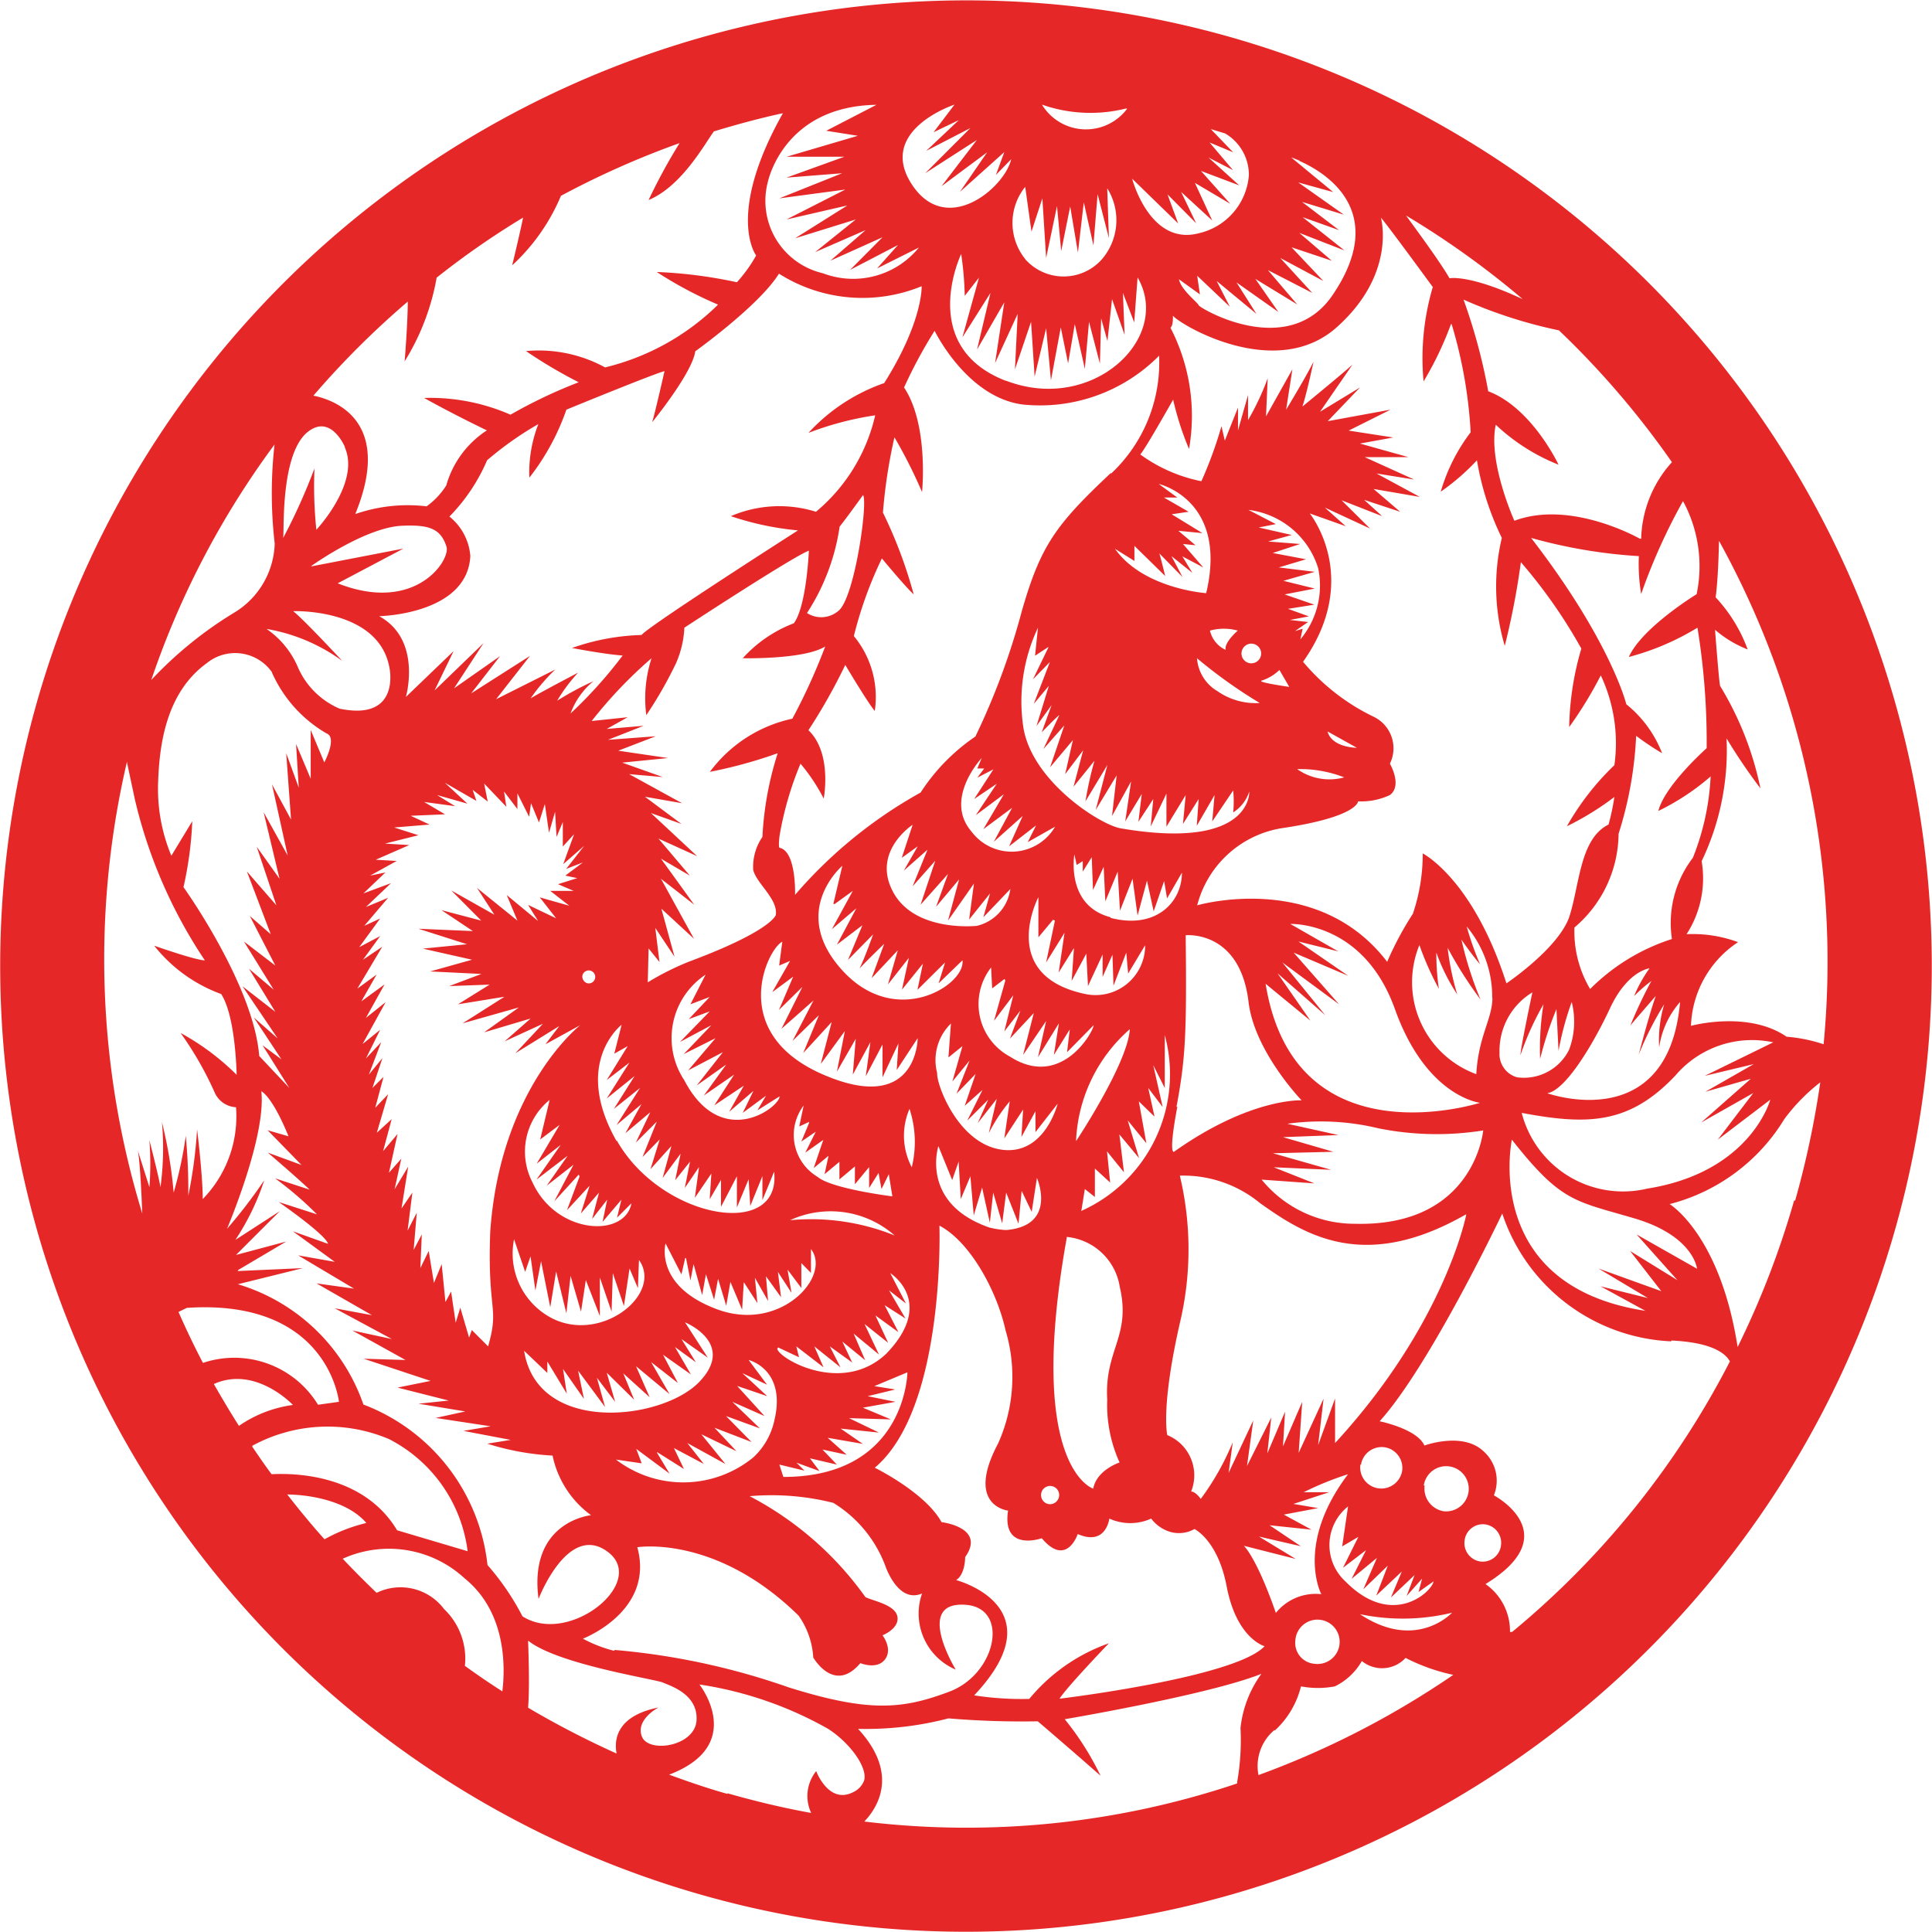 <svg xmlns="http://www.w3.org/2000/svg" viewBox="0 0 92.34 92.34"><defs><style>.cls-1{fill:#e52827;}</style></defs><g id="Layer_2" data-name="Layer 2"><g id="Vector_Graphics" data-name="Vector Graphics"><path class="cls-1" d="M1.81,33.4A46.16,46.16,0,1,0,58.94,1.81,46.2,46.2,0,0,0,1.81,33.4ZM81.13,30a33.92,33.92,0,0,1,.44,5.76s-2,1.77-2.31,3a11.41,11.41,0,0,0,2.5-1.65A12,12,0,0,1,80.91,41a5.12,5.12,0,0,0-1,3.88A9.7,9.7,0,0,0,76,47.27a5.39,5.39,0,0,1-.75-2.94,5.93,5.93,0,0,0,2.11-4.48,18.1,18.1,0,0,0,.84-4.68,13.84,13.84,0,0,0,1.24.83,5.59,5.59,0,0,0-1.71-2.34s-.73-3-4.55-7.95a24.48,24.48,0,0,0,5.15.87,8.54,8.54,0,0,0,.11,1.81,28,28,0,0,1,2-4.44,6.53,6.53,0,0,1,.65,4.45s-2.61,1.59-3.24,3A12.22,12.22,0,0,0,81.13,30Zm-2.21,16.9a21.46,21.46,0,0,0-1,2.12c.18-.23,1.22-1.42,1.22-1.42-.27.72-.82,2.81-.82,2.81A15.65,15.65,0,0,1,79.54,48a6,6,0,0,0-.24,2.06,4.17,4.17,0,0,1,1-2.17c-.57,6.44-6.35,4.36-6.35,4.36.85-.12,2.16-2.26,3-4.06s1.89-1.91,1.89-1.91a6.63,6.63,0,0,0-.74,1.33,6.88,6.88,0,0,1,.85-.74ZM62.08,7.68c1.17.51,4.37,2.35,1.62,6.41-2.13,3.15-6.37.63-6.41.5s-.85-.74-.94-1.24l1,.72-.13-.89,1.56,1.48-.63-1.23L60.05,15,59.1,13.5l2,1.41L60,13.33l2,1.22L60.6,12.91,62.72,14l-1.53-1.67,2.06,1.1-1.52-1.61,1.92.64L62.1,11.13l2.16.84-2-1.59L64,11,62.23,9.65l2,.61L62.05,8.72l1.67.46-2-1.65a1.21,1.21,0,0,1,.22.08l.18.07Zm7.3,7.81a22,22,0,0,1,.91,5.17,8.68,8.68,0,0,0-1.43,2.84A10.74,10.74,0,0,0,70.59,22a13.52,13.52,0,0,0,1.19,3.71,10,10,0,0,0,.14,5.16,36.31,36.31,0,0,0,.77-4A24.57,24.57,0,0,1,75.58,31,14,14,0,0,0,75,34.75a19.42,19.42,0,0,0,1.51-2.47,7.61,7.61,0,0,1,.65,4.29,12.67,12.67,0,0,0-2.27,2.92,13.43,13.43,0,0,0,2.27-1.4,11,11,0,0,1-.28,1.32c-1.36.67-1.38,2.84-1.86,4.36S72,47,72,47c-1.6-5-4-6.21-4-6.21a8.92,8.92,0,0,1-.47,2.88,15.5,15.5,0,0,0-1.23,2.3c-3.34-4.38-9.08-2.7-9.08-2.7a5,5,0,0,1,4-3.68c3.69-.54,3.69-1.29,3.69-1.29A3.24,3.24,0,0,0,66.43,38c.61-.46,0-1.5,0-1.5a1.67,1.67,0,0,0-.75-2.23,10.13,10.13,0,0,1-3.4-2.64c2.83-4,.32-7.09.32-7.09l1.72.61-1-.89,2.16,1-1.36-1.35,1.94.76-.86-.78,1.72.57-1.27-1.09,2.21.38-2.07-1.12,1.8.29-2.36-1.07h2.09L65,21.2l1.59-.29-2.13-.33,2-1-3,.55L65,18.52l-1.91,1.16,1.55-2.25c-.57.51-2.39,2-2.39,2,.21-.64.53-2.14.53-2.14-.39.78-1.31,2.29-1.31,2.29l.3-1.93-1.26,2.25.08-1.82a12.59,12.59,0,0,1-.94,2V18.88l-.48,1.69,0-1.09-.63,1.58-.16-.69A19.49,19.49,0,0,1,57.42,23a7.4,7.4,0,0,1-2.92-1.28c.24-.26,1.57-2.62,1.57-2.62a14,14,0,0,0,.76,2.36,9.17,9.17,0,0,0-.89-5.8c.14-.07.12-.57.12-.57.4.47,4.93,3.13,7.82.56S66,10.4,66,10.4c.43.51,2.48,3.32,2.48,3.32a12,12,0,0,0-.44,4.51,16,16,0,0,0,1.31-2.74ZM73.77,48a13.44,13.44,0,0,0-.16,2.61,16.81,16.81,0,0,1,.78-2.38l.1,2a14.32,14.32,0,0,1,.63-2.34A3.84,3.84,0,0,1,75,50.16a2.41,2.41,0,0,1-2.49,1.33,1.15,1.15,0,0,1-.84-1.18,3.26,3.26,0,0,1,1.57-2.88s-.57,2.68-.57,3A13.87,13.87,0,0,1,73.77,48Zm-2.44-.31c0,1-.67,1.83-.77,3.65a4.68,4.68,0,0,1-2.72-6.17,14.68,14.68,0,0,0,.93,2.09,11.76,11.76,0,0,1-.12-1.73,9.24,9.24,0,0,0,1,2,12.62,12.62,0,0,1-.46-2.23,19,19,0,0,0,1.57,2.47,17.09,17.09,0,0,1-.91-2.86s.47.69.89,1.18a14.31,14.31,0,0,1-.64-1.81,5.24,5.24,0,0,1,1.22,3.42Zm-.53,5s-8.92,2.92-10.31-5.67l2.14,1.76-1.57-2.26,2.28,2L61.29,46,64,48l-2.17-2.47,2.61,1.11L62.06,45l1.9.47-2.29-1.31s3.49-.15,5,4.07,4.08,4.48,4.08,4.48Zm9.46,8.55-2.35-1.45,1.49,1.92-3-1.08,2.36,1.41-2.26-.56,2.14,1.17c-7.86-1.2-6.38-8.18-6.38-8.18,2.36,3,3,2.92,5.85,3.76s3,2.41,3,2.41L78.22,59l2,2.24Zm-.38,2.83c1.94.09,2.59.61,2.8,1A41.14,41.14,0,0,1,72.27,78h-.1A2.74,2.74,0,0,0,71,75.71c3.91-2.39.4-4.24.4-4.24a1.88,1.88,0,0,0-.51-2.12c-1-.93-2.81-.26-2.81-.26-.35-.8-2.14-1.16-2.14-1.16C68.36,65.25,71.8,58,71.8,58a8.93,8.93,0,0,0,8.08,6.11ZM21.22,76.9A2.6,2.6,0,0,0,18,76.13c-.55-.53-1.09-1.07-1.62-1.63a5.34,5.34,0,0,1,5.83.94c2,1.62,1.94,4.25,1.8,5.4-.61-.39-1.21-.8-1.79-1.22a3.28,3.28,0,0,0-1-2.72Zm-7.48-5.47c.71,0,2.75.18,3.77,1.36a7.88,7.88,0,0,0-2,.78c-.62-.69-1.21-1.41-1.78-2.14ZM12.06,69.1a7.52,7.52,0,0,1,6.53-.32,7,7,0,0,1,3.76,5.36l-3.37-1c-1.6-2.67-4.88-2.74-6-2.68-.32-.43-.62-.87-.92-1.31ZM8.54,62.7l.39-.19C15.7,62.06,16.2,67,16.2,67l-1,.14a4.69,4.69,0,0,0-5.5-2c-.42-.8-.81-1.62-1.17-2.44ZM6.07,36.44l.37,1.74A23.43,23.43,0,0,0,9.79,45.9c-.43,0-2.42-.7-2.42-.7a7.25,7.25,0,0,0,3.2,2.31c.7,1.07.74,3.86.74,3.86a11.86,11.86,0,0,0-2.68-2,16.22,16.22,0,0,1,1.65,2.89,1.18,1.18,0,0,0,1,.66,5.66,5.66,0,0,1-1.59,4.39c0-1.14-.27-3.33-.27-3.33A22.6,22.6,0,0,1,9,57.15a28.06,28.06,0,0,0-.12-2.86A19.34,19.34,0,0,1,8.3,57a21.78,21.78,0,0,0-.56-3.37,13.92,13.92,0,0,1-.07,3.11c-.11-.63-.53-2.24-.53-2.24a14.37,14.37,0,0,1,0,2.24L6.59,55c.1.52.17,2,.21,3a41.5,41.5,0,0,1-.73-21.6ZM14,29.21s4.13-.16,4.62,2.74c0,0,.53,2.53-2.39,1.92a3.8,3.8,0,0,1-2-2,4.23,4.23,0,0,0-1.49-1.81,8.56,8.56,0,0,1,3.62,1.53s-1.94-2.09-2.4-2.42Zm.88-2.16s2.54-1.82,4.3-1.92c1.29-.06,1.88.11,2.16,1,.2.63-1.47,3.22-5.2,1.75l3.14-1.66-4.4.85Zm4.61-12.69c0,1.1-.15,2.91-.15,2.91a11.27,11.27,0,0,0,1.53-4A39.45,39.45,0,0,1,25,10.4c-.13.67-.52,2.28-.52,2.28a9.49,9.49,0,0,0,2.33-3.32,41.63,41.63,0,0,1,5.67-2.52A27.19,27.19,0,0,0,31,9.56c1.59-.66,2.69-2.7,3.12-3.28,1.09-.33,2.19-.63,3.3-.87-2.75,4.88-1.28,6.8-1.28,6.8a6.88,6.88,0,0,1-.92,1.28A22.05,22.05,0,0,0,31.39,13a18.9,18.9,0,0,0,2.93,1.56,11.55,11.55,0,0,1-5.4,3,6.61,6.61,0,0,0-3.78-.78,22.79,22.79,0,0,0,2.52,1.49,23.58,23.58,0,0,0-3.26,1.55,9.59,9.59,0,0,0-4.13-.8c1.43.8,3,1.55,3,1.55a4.64,4.64,0,0,0-1.94,2.63,3.59,3.59,0,0,1-.94,1,7.65,7.65,0,0,0-3.41.37c1.83-4.47-1-5.46-2-5.66a41.4,41.4,0,0,1,4.55-4.53ZM53.87,5.2A2.46,2.46,0,0,1,49.8,5a7,7,0,0,0,4,.19l.06,0Zm-8,.5-1.6,1.51,2.11-1.09L44.22,8.28l2.47-1.59L45,8.9l2.18-1.62-1.3,1.89L48,7.27l-.4,1.09.73-.75c-.3,1.33-3,3.66-4.67,1.32C41.78,6.26,45.62,5,45.62,5l-1,1.32,1.25-.6Zm16,24.48.65-.45-.87-.1.91-.17-1-.36,1.26-.2-1.42-.49,1.44-.28-1.5-.37,1.5-.43-1.72-.21,1.3-.39-1.59-.3L62.14,26l-1.53-.12,1.13-.31-1.58-.36.82-.16-1.31-.68A4,4,0,0,1,63,27.15a4,4,0,0,1-.85,3.41l.11-.51-.42.13Zm-7.62-4.06,1.44,1.41s-.22-.91-.28-1.08a0,0,0,0,0,0,0s0,0,0,0,1.11,1.13,1.11,1.13l-.53-1,1,.8-.48-.79,1,.53L56.54,26l.6.06-.82-.69,1.15.11L56,24.58l.81-.12-1.18-.68.64,0-.89-.65s3.33.75,2.27,5.22c0,0-3-.2-4.36-2.12l.93.58,0-.72ZM53.1,22.6c-2.64,2.48-3.36,3.47-4.26,6.6a33.88,33.88,0,0,1-2.22,6A9.45,9.45,0,0,0,44,37.88,22,22,0,0,0,38,42.77s.07-2.08-.74-2.25c0,0-.07,0,0-.58a15.84,15.84,0,0,1,1-3.44,8.84,8.84,0,0,1,1.11,1.67s.42-2.17-.73-3.27a27.23,27.23,0,0,0,1.76-3.12s1.07,1.8,1.41,2.2a4.57,4.57,0,0,0-1-3.58,19,19,0,0,1,1.34-3.71s1.09,1.32,1.52,1.72A21.88,21.88,0,0,0,42.2,24.5a25.08,25.08,0,0,1,.55-3.6,23.84,23.84,0,0,1,1.32,2.62s.33-3.21-.86-5a22.68,22.68,0,0,1,1.46-2.71s1.52,3.15,4.18,3.52A8,8,0,0,0,55.4,17a7.28,7.28,0,0,1-2.3,5.64Zm-3,8.36-.73,1.51.81-.83-.77,2,.72-.86-.59,1.92.72-1L49.79,35s.71-.74.84-.82l-.76,1.62,1-1.13-.68,2,1-1.19.09-.11L50.91,37l.86-1.14-.46,1.74,1-1.24a17.28,17.28,0,0,0-.43,1.94l1-1.66.05-.09-.56,2.16,1-1.65L53.15,39l.91-1.65-.28,1.91.79-1.31-.16,1.33.71-1.09L55,39.5l.75-1.57,0,1.58L56.67,38l-.13,1.38.75-1.19-.09,1.28L58.05,38l-.11,1.26,1-1.48a5.35,5.35,0,0,1,0,1.05,1.87,1.87,0,0,0,.77-1s.16,2.84-6.15,1.76c-1-.18-4.19-2.23-4.64-4.77A8.24,8.24,0,0,1,49.61,30l-.14,1.34.64-.42Zm13.35,4,1.4.78s-1.19,0-1.4-.78Zm.88,2.17A2.67,2.67,0,0,1,62,36.76a5.77,5.77,0,0,1,2.31.42ZM48.4,38.56l-.9,1.67L48.88,39l-.65,1.45,1.29-1-.4.8,1.31-.74a2.4,2.4,0,0,1-4,.23c-1.34-1.56.49-3.51.49-3.51l-.21.5.33,0-.33.44.77-.4-.92,1.42,1.08-.73-1,1.5,1.34-1L47,39.63l1.44-1.07ZM70.08,58.05s-1,5.2-6.27,10.92l0-2.13L63,69.07l.26-2.22-1.19,2.59L62.24,67l-.92,2.13.1-1.66-.85,2,.19-1.72L59.6,70.07l.3-2.18L58.72,70.4l.2-1.47a12.55,12.55,0,0,1-1.53,2.71s-.25-.36-.46-.35a2.08,2.08,0,0,0-1.14-2.7s-.32-1.3.6-5.35a15.18,15.18,0,0,0,0-7.05,5.77,5.77,0,0,1,3.83,1.31c2.17,1.55,5,3.31,9.83.55ZM64.93,73.44l-.74,1.49,1.1-.84-.69,1.37,1.21-1-.65,1.5,1.17-1.13-.55,1.43L67,75.11l-.52,1.24,1.13-1.07-.38,1,.74-.83-.17.64.72-.51c-.1.53-2,2.26-4.22,0A2.36,2.36,0,0,1,64.43,72l-.28,1.91.78-.46Zm4.47,3.64s-1.71,1.86-4.4.07a10,10,0,0,0,4.4-.07ZM70,73.63a.88.88,0,0,1,1-.77.89.89,0,0,1,.74,1,.88.88,0,0,1-1,.77.89.89,0,0,1-.74-1Zm-6.8,2.57a2.44,2.44,0,0,0-2.22.89c-.93-2.67-1.53-3.21-1.53-3.21l2.48.63-1.76-1.07,2,.46-1.49-1,2,.21-1.32-.72L63,72.08l-1.18-.2,1.71-.56H62.31a15.12,15.12,0,0,1,2.12-.86c-2.54,3.36-1.28,5.73-1.28,5.73Zm-14,5a14.94,14.94,0,0,1-2.64-.17c4-4.24-.86-5.51-.86-5.51.44-.28.43-1.1.43-1.1C47.14,73,45,72.75,45,72.75c-.78-1.42-3.19-2.6-3.19-2.6C45.2,67.3,44.9,58.58,44.9,58.58c1.47.77,2.75,3.13,3.16,5a7.77,7.77,0,0,1-.35,5.4c-1.6,3,.47,3.22.47,3.22-.3,2,1.61,1.32,1.61,1.32,1.19,1.41,1.72-.2,1.72-.2,1.36.59,1.51-.74,1.51-.74a2.41,2.41,0,0,0,2,0,1.78,1.78,0,0,0,.89.63,1.51,1.51,0,0,0,1.18-.13s1.12.53,1.54,2.75c.48,2.5,1.81,2.85,1.81,2.85-1.39,1.5-9.8,2.51-9.8,2.51C51,80.62,53,78.54,53,78.54a8.68,8.68,0,0,0-3.84,2.7Zm-19.85-2.3a6.42,6.42,0,0,1-1.49-.58s3.44-1.31,2.6-4.37c0,0,3.75-.62,7.71,3.27a3.87,3.87,0,0,1,.7,2s1,1.76,2.25.27c0,0,.8.33,1.18-.18s-.12-1.15-.12-1.15.82-.32.71-.9-1.24-.76-1.53-.93a15.74,15.74,0,0,0-5.53-4.82,12.1,12.1,0,0,1,4,.32,6,6,0,0,1,2.48,3s.6,1.83,1.76,1.33a2.91,2.91,0,0,0,1.61,3.64s-2-3.26.45-3.1c2.14.13,1.5,3.3-.75,4.15s-3.84,1-7.68-.2a33.74,33.74,0,0,0-8.32-1.79ZM11.4,60.69l2.28-1.35-2.4.64,2.09-2.09-2.12,1.37a11.72,11.72,0,0,0,1.38-2.85,23.61,23.61,0,0,1-1.78,2.32s1.88-4.41,1.64-6.57c0,0,.5.19,1.3,2.15l-1-.29,1.62,1.66-1.61-.59s1.35,1.15,2,1.77l-1.65-.54a17,17,0,0,1,2,1.72l-1.83-.59s2.24,1.55,2.36,2L14,58.85l2,1.46L14.25,60l2.67,1.59-1.79-.25,2.65,1.52L16,62.53,18.73,64l-1.89-.41L19.38,65l-2-.06L20.58,66,19,66.32l2.45.62L20,67.09l2.24.37-1.42.31,2.63.4-1.3.22,2.26.43L23.29,69a12.44,12.44,0,0,0,3.12.57,4.71,4.71,0,0,0,1.84,2.85s-3,.28-2.51,4c0,0,1.41-3.69,3.32-2.24s-1.87,4.5-4.09,3.07a12.21,12.21,0,0,0-1.67-2.45,9.28,9.28,0,0,0-5.93-7.67,9.11,9.11,0,0,0-6-5.75l3.11-.77-3.12.14ZM17.92,53l.41-1.53L17.8,52l.48-1.43-.65.79.59-1.55-.73.78.68-1.37-.84.68,1.1-2-.94.75.89-1.6-1.11.81L18,46.58l-.92.67,1.19-2-.92.62.82-1.13-1,.53,1-1.37-.76.35,1.14-1.34-1.06.44,1.2-1.14-1.32.49,1.05-1-.73.15,1.27-.7-1-.06,1.6-.7-1.16-.07L20,39.92l-1.16-.37,1.69-.14-.9-.42,1.64-.07-1-.59,1.48.2L20.89,38l1.45.41-1.08-1,1.51.87-.18-.53.72.56-.17-.86,1.06,1.11-.11-.73.64.84v-.75l.56,1.12.09-.65.38.92.28-.88.2,1.37.29-1L26.6,40l.3-.71v1.17l.54-.59-.52,1.43,1-.87-.86,1.1.8-.31-.84.63.57.12-.92.29.75.32-1.12,0,.91.71-1.41-.4.78,1-1.34-.64.48.77-1.5-1.24L24.73,44,22.8,42.44l.83,1.28-2.06-1.16L23,44l-1.9-.5,1.5,1L20,44.39l2.32.74-2.11.21,2.35.53-2,.56,2.45.12-1.54.58,1.93-.07L21.89,48l2.22-.36-2,1.27,2.69-.76-1.66,1.19,2.22-.66-1.24,1.09,1.83-.84-1.32,1.41,2.1-1.3-.66.87L27.73,49s-3.83,3-4.3,9.89c-.14,3.86.45,3.53-.1,5.46l-.78-.78-.13.36L22,62.5l-.22.72-.22-1.49-.27.5-.18-1.81-.37.9-.25-1.53-.4.82L20.16,59l-.39.74.15-1.78-.44.86L19.71,57l-.52.76.32-2-.65,1.08.32-1.46-.59.67L19,54.2l-.69.82.41-1.53-.71.65.54-1.84-.63.66ZM30.77,38.07l1.83.32L30.07,37l1.61.14-1.94-.69,2.19-.22-2.38-.35,1.79-.69-2.28.17,1.7-.67L29,34.84,30,34.28l-1.72.18a21.48,21.48,0,0,1,2.86-3,6.24,6.24,0,0,0-.25,2.72,19.19,19.19,0,0,0,1.42-2.48A4.78,4.78,0,0,0,32.71,30s5.22-3.42,5.95-3.68c0,0-.11,2.66-.72,3.47a6.31,6.31,0,0,0-2.44,1.67s2.92.07,3.94-.56a28.56,28.56,0,0,1-1.57,3.45,6.63,6.63,0,0,0-3.94,2.54A22.18,22.18,0,0,0,37.17,36a15.64,15.64,0,0,0-.73,4A2.52,2.52,0,0,0,36,41.58c.16.65,1.19,1.39,1.08,2.15,0,0-.18.75-4.12,2.22a13.1,13.1,0,0,0-2,1L31,45.33l.52.65-.2-1.63.92,1.38-.63-2.3,1.56,1.44L31.59,42l1.59,1.24-1.59-2.2,1.38.81-1.5-1.77,1.85.84-2.21-2.06,1.46.52-1.8-1.34Zm9.36-12.9c.3-.37,1.12-1.51,1.12-1.51.24.36-.4,4.87-1.16,5.52a1.26,1.26,0,0,1-1.52.12,10.27,10.27,0,0,0,1.56-4.13ZM43.89,40.4l-.69,1.21,1.13-1-.71,1.75,1.08-1.22-.7,2.1,1.31-1.47-.57,1.57,1.1-1.31L45.31,44l1.24-1.77-.23,1.72,1-1.25L47,43.84l1.29-1.35a2.1,2.1,0,0,1-1.6,1.76s-2.95.33-4-1.61.93-3.22.93-3.22L43.1,41l.79-.57ZM50.42,44,50,46l.88-1.42-.28,1.9.73-1.17-.11,1.57.7-1.3L52,47.13l.7-1.51,0,1.07.47-1.06.05,1.48.61-1.58.09,1,.81-1.35,0,.12a2.37,2.37,0,0,1-2.9,2.2c-4.16-.9-2.2-4.62-2.2-4.62v1.92l.7-.84Zm-10.53-.79.87-.63-1,1.83,1.17-1L40,45.15l1.22-.93-.69,1.66,1.2-1.22s-.41,1.16-.65,1.63c.35-.38,1.18-1.18,1.18-1.18l-.6,1.64,1.25-1.33-.47,1.63,1-1.27-.33,1.52,1-1.24-.26,1.25L45.17,46,44.86,47,46,45.9c.16,1.16-3.17,3.3-5.74.48s0-5,0-5l-.43,1.82Zm8.16,3.65-.54,1.93.92-1.22L48,49.3l.77-1-.5,1.34,1.14-1.22-.51,2L50,48.8l-.39,1.73,1-1.62-.24,1.51.76-1.22L51,50.29,52.27,49c0,.29-1.54,3.08-4,1.5a2.85,2.85,0,0,1-.9-4.26l.05,1,.59-.45Zm-2.23,8.69.1,1.76.46-1.09.16,1.87.4-1.33.37,1.68L47.47,57l.43,1.47L48.09,57l.59,1.49.15-1.57.48,1,.25-1.62s1,2.28-1.47,2.49a4,4,0,0,1-.8-.12c-3.33-1.15-2.44-3.89-2.44-3.89l.66,1.62.31-.89Zm-8.06,2.77a4.63,4.63,0,0,1,5,.73,10.64,10.64,0,0,0-5-.73Zm-8.29-3.78c-2.13-3.75.24-5.56.24-5.56l-.35,1.38L30,50l-1,1.62,1.08-.83L29,52.5l1.33-1.07L29.34,53l1.25-1-1.12,1.77,1.19-1-.77,1.39,1.19-1-.69,1.45,1-1-.68,1.69.82-.84-.44,1.42,1-1.11-.42,1.53.86-1.16-.26,1.27.71-.89-.25,1.26.68-1-.2,1.47L34,56.09l-.08,1.23.54-.93,0,1.29.76-1.46,0,1.49.56-1.35.08,1.28.58-1.43,0,1.15L37,56c.36,3.28-5.4,2.26-7.52-1.49ZM27.7,56.23l-.6,1.61,1.08-1.17L27.76,58l.87-1-.33,1.26.72-.92-.22,1.06.9-1.06-.21.86.69-.69c-.31,1.67-3.59,1.5-4.73-1a3.18,3.18,0,0,1,.82-3.94l-.45,1.89.93-.7-1.1,1.86,1.15-.9-1.16,1.66,1.49-1.14-1,1.43,1.28-1-.92,1.75,1.17-1.28ZM31.4,69.4l1.29.81-.48-1,1.43.76-.79-1,1.82,1-1.15-1.42,1.68.81-1.05-1.12,1.77.68L34.7,67.68l1.62.59L35,67l1.54.68-1.31-1.44,1.44.49-1.19-1.1,1.18.55L35.78,65s1.82.44,1.23,2.89A3.37,3.37,0,0,1,36,69.66a5.29,5.29,0,0,1-6.56.1l1.23.18-.26-.69L32,70.43l-.6-1Zm-5.23-4.31.92,1.52-.18-1.18,1,1.43-.28-1.35,1.29,1.74-.39-1.4L29.4,67,29,65.61l1.31,1.29-.52-1.26,1.26,1.14-.65-1.48L32,66.63l-.88-1.53,1.28,1-.71-1.35,1.33.94-.76-1.31,1,.73L32.57,64l1.26.89L32.74,63.2s2.46,1,.68,2.85-7.74,2.53-8.37-1.49l1.11,1.06v-.53ZM25.35,60l.24,1.68.27-1.4.44,2.2.28-1.71.49,2,.2-1.79.5,1.71L28,61.18l.67,1.72,0-1.84.56,1.63.06-1.84.53,1.57.27-1.79.4.94.05-1.35c1.16,1.63-1.8,4-4.17,2.78a3.48,3.48,0,0,1-1.8-3.77l.53,1.56.28-.81Zm7.44.14L33,61.2l.15-.78.41,1.48.18-1,.39,1.22.19-1,.39,1.29.2-1.14.56,1.33.08-1.32.65,1-.12-1.21.63,1.11L36.61,61,37.33,62l-.15-1.21.65,1-.19-1.11.66.88V60.37l.46.47,0-1.14c1,1.29-1.45,4-4.48,2.88s-2.47-3.15-2.47-3.15l.76,1.48.18-.79ZM37.25,70l1.2.29-.38-.38,1.1.4-.46-.61L40,70l-.69-.72,1.16.25-.91-.81,1.68.29-1.06-.73,1.83.19-1.43-.69,2,.06-1.34-.56L42.8,67l-1.33-.27,1.32-.32-1-.16,1.58-.66s-.06,5-5.93,5L37.25,70Zm-.06-5.6,1,.47-.13-.52,1.3,1-.44-1,1.25,1-.51-1,1.07.77-.47-1,1.09.89-.55-1.27,1.21,1-.69-1.46,1.13.9-.61-1.31,1.1.8-.66-1.29,1,.64-.79-1.35.81.63-.75-1.45s2.19,1.37-.18,3.84c-2.1,2-5.12.26-5.22-.22ZM33.74,46.55,33,48l.92-.35-1,1.06,1-.37-1.42,1.46L34,49l-1.32,1.38,1.52-.76-1.31,1.54,1.66-.87-1.25,1.59,1.41-1-1.07,1.48,1.45-1-.95,1.47,1.41-.94-.7,1.25,1.16-1-.51,1.05,1.11-.82-.41.7,1.06-.67c0,.53-2.79,2.62-4.56-.78a3.64,3.64,0,0,1,1.09-5.08Zm-5.9.06a.31.31,0,1,1,.26.39.33.33,0,0,1-.26-.39Zm9.93-.7-.86,1.51,1-.74-.68,1.59,1.12-1.1-1,2,1.53-1.35-1,1.93,1.26-1.23-.75,1.81,1.36-1.48-.52,2,1.15-1.57L40,51.22l.9-1.57-.14,1.71.84-1.55-.22,1.63.8-1.52,0,1.57.76-1.62-.08,1.27,1-1.52s0,3.72-4.56,1.72-2.61-6-1.91-6.33l-.15,1.14.56-.24Zm.9,7.76-.37.89.69-.47-.5,1,.86-.61-.46,1.35.71-.59-.19.88.71-.59,0,.84.74-.62v.85l.68-.82,0,1,.45-.72.14.77.35-.71.17,1.06s-2.9-.36-3.57-.93a2.33,2.33,0,0,1-.67-3.41l-.21,1,.47-.22ZM51,59.12a2.84,2.84,0,0,1,2.52,2.39c.55,2.37-.74,3-.6,5.39a6.66,6.66,0,0,0,.59,3s-1.09.35-1.26,1.25c0,0-3.25-1-1.25-12.07Zm-7.41-3.31A3.23,3.23,0,0,1,43.47,53a5.06,5.06,0,0,1,.09,2.86Zm1.2-4.53a2.44,2.44,0,0,1,.66-2.36l-.12,1.62L46,50l-.48,1.69.82-1-.62,1.58.91-.94-.52,1.52.85-.76-.73,1.47,1-1-.5,1.12.91-1.16-.38,1.64a7.77,7.77,0,0,1,1-1.52L48,54.41l.9-1.38-.08,1.31.67-1.23,0,1,1.06-1.36s-.61,2.48-2.67,2.2-3.1-3.05-3.09-3.64ZM54,49.19c-.1,1.64-2.57,5.35-2.57,5.35A7.5,7.5,0,0,1,54,49.19ZM50.62,71.51a.44.44,0,0,1-.49.38.44.44,0,0,1-.37-.49.43.43,0,0,1,.86.11Zm11.29,6.91a1.06,1.06,0,1,1,.91,1.1,1,1,0,0,1-.91-1.1ZM65.05,70a1,1,0,0,1,1.11-.83,1,1,0,0,1,.86,1.1,1,1,0,0,1-2-.27Zm3,1A1.08,1.08,0,1,1,69,72.23,1.1,1.1,0,0,1,68.09,71ZM51.69,57.83l.16-1,.48.38,0-1.36.73.67-.15-1.49.81,1-.22-1.81.94,1.13-.54-1.8.89,1.09-.36-2,.75.73L54.88,52l.69.91-.45-2L55.67,52s0-.59,0-2.53a7.15,7.15,0,0,1-4,8.41Zm4.54-4.93c.44-2.32.49-3.6.44-8.2,0,0,2.57-.27,3,3.15.26,2.38,2.54,4.74,2.54,4.74s-2.45-.13-6.1,2.46c0,0-.28.18.16-2.15Zm-3.15-9.06c-2.16-.56-1.73-3-1.73-3l.11.5.29-.18,0,.5.43-.69.06,1.57.51-1.11.08,1.65.59-1.42.11,1.87L54.13,42l.24,1.76.45-1.67.32,1.47.5-1.45.14.83.71-1.23c0,1.43-1.26,2.72-3.41,2.16ZM58.13,33a2,2,0,0,1-.92-1.54,23.42,23.42,0,0,0,3,2.14,3.19,3.19,0,0,1-2.07-.6Zm2.17-.47a2.14,2.14,0,0,0,.85-.51l.47.81s-1.56-.22-1.32-.3Zm-.55-.83a.47.47,0,0,1-.41-.52.47.47,0,1,1,.41.52Zm-1.17-.64a1.34,1.34,0,0,1-.75-.92,2.49,2.49,0,0,1,1.33,0s-.66.56-.58.92ZM48.07,18.2c-4.25-1.65-2.13-6.06-2.13-6.06a15.74,15.74,0,0,1,.17,2l.68-.87L46,16.12,47.34,14,46.7,16.7,48,14.45l-.44,2.9L48.64,15l-.13,2.65.77-2.27L49.45,18,50,15.69l.23,2.49.47-2.53.35,1.72.32-1.88.48,2.14.2-2.25.52,2,.06-2.16.3,1.08.22-2L53.75,16l-.08-2,.54,1.41.16-2.15c1.68,2.9-2.17,6.53-6.3,4.93ZM41,6.49l-3.4,1h2.76l-2.77,1,2.66-.21-3,1.2,3.15-.42-2.81,1.43,2.91-.67L38,11.39l2.9-.9-1.94,1.56L41.37,11l-1.68,1.46,2.49-1.12L40.63,12.9l2.29-1.19-1,1.12,2-1a4.05,4.05,0,0,1-4.59,1.23,3.55,3.55,0,0,1-2.64-4.33c.17-.75,1.2-3.66,5.2-3.72l-2.4,1.24L41,6.49ZM49,12.38a2.75,2.75,0,0,1,0-3.45l.3,2.14.52-1.59L50,12.33l.52-2.48L50.72,12l.43-2.13.37,2.2.28-2.4.46,2.06.2-2.45L53,11.38,52.92,9a2.87,2.87,0,0,1-.27,3.41,2.45,2.45,0,0,1-3.63,0Zm-32.52,9c.75,1.7-1.36,3.94-1.36,3.94a20.44,20.44,0,0,1-.09-2.93,28.25,28.25,0,0,1-1.5,3.33c.07-.14-.16-3.82,1.09-5,1-.9,1.67.22,1.86.63Zm6,5.2a2.68,2.68,0,0,0-1-1.89A8.78,8.78,0,0,0,23.28,22a15.77,15.77,0,0,1,2.45-1.73,6.39,6.39,0,0,0-.43,2.56,11.19,11.19,0,0,0,1.77-3.25s4.26-1.75,4.69-1.84c0,0-.43,1.91-.59,2.44,0,0,1.92-2.35,2.06-3.39,0,0,3.06-2.19,4-3.71a7.45,7.45,0,0,0,6.82.6s.08,1.66-1.79,4.63a8.84,8.84,0,0,0-3.62,2.38,15,15,0,0,1,3.19-.84A8.45,8.45,0,0,1,39,24.46a5.87,5.87,0,0,0-4.07.21,14,14,0,0,0,3.21.68s-7.1,4.54-7.48,5a10.81,10.81,0,0,0-3.32.62s1.54.3,2.42.36a21.44,21.44,0,0,1-2.49,2.77,3.59,3.59,0,0,1,1.09-1.54,14.39,14.39,0,0,0-1.73.93,7.8,7.8,0,0,1,1-1.34s-1.91,1-2.27,1.23A8.8,8.8,0,0,1,26.54,32l-2.83,1.42,1.62-2.07-2.81,1.79,1.38-1.78L21.7,32.9l1.41-2.16L20.77,33l.91-1.88L19.4,33.31s.79-2.73-1.28-3.86c0,0,4.22-.07,4.36-2.88ZM13,32.15a6.34,6.34,0,0,0,2.6,2.9c.54.19-.1,1.39-.1,1.39l-.65-1.55,0,2.33-.7-1.66.13,2.09L13.68,36l.23,3.17L13,37.49l.75,3.4L12.6,38.82,13.36,42l-1.09-1.53.94,2.8L11.8,41.65l1.14,3-1-.87,1.22,2.37L11.66,45l1.42,2.3-1.18-1,1.26,2.06-1.57-1.22,1.68,2.49-1.14-1,1.32,2-.9-.67L13.83,52l-1.44-1.53c-.27-3.4-3.62-8.07-3.62-8.07a17.38,17.38,0,0,0,.42-3.15l-1,1.65a8.3,8.3,0,0,1-.63-3.58c.07-2,.49-4.3,2.33-5.63a2.15,2.15,0,0,1,3.11.44Zm1,35a5.92,5.92,0,0,0-2.58,1c-.42-.66-.82-1.34-1.2-2,2-.9,3.78,1,3.78,1ZM25.25,78.42c1.41,1.13,6.05,1.83,6.44,2s1.68.57,1.6,1.81S31,83.81,30.68,83s.79-1.39.79-1.39c-1.93.39-2.14,1.46-2,2.2a43.27,43.27,0,0,1-4.23-2.19c.09-1.06,0-3.18,0-3.18Zm9.52,7.32c-1-.28-1.88-.59-2.79-.92,3.73-1.42,1.45-4.31,1.45-4.31a17.88,17.88,0,0,1,6.15,2.12c1.07.69,1.9,1.87,1.72,2.47a1,1,0,0,1-.51.55c-1.18.62-1.78-1-1.78-1a1.9,1.9,0,0,0-.24,2c-1.33-.24-2.67-.56-4-.94ZM41,82.63a15.53,15.53,0,0,0,4.33-.5,42.14,42.14,0,0,0,4.27.14s1.41,1.2,3,2.6a13.7,13.7,0,0,0-1.71-2.7S57.8,81,60.29,80a5.35,5.35,0,0,0-1,2.59,11.5,11.5,0,0,1-.16,2.58l0,.07a40.61,40.61,0,0,1-17.82,1.82c.66-.69,1.66-2.31-.3-4.43Zm19.92.09a4.24,4.24,0,0,0,1.26-2.12,4.32,4.32,0,0,0,1.62,0,3,3,0,0,0,1.29-1.21,1.53,1.53,0,0,0,2.09-.15,9.09,9.09,0,0,0,2.28.81,41.85,41.85,0,0,1-9.31,4.79,2.24,2.24,0,0,1,.77-2.16Zm3.86-24.23a5.72,5.72,0,0,1-4.48-2.11l2.52.18-1.94-.77,2.74.12-2.78-.79,2.89-.07-2.41-.7,2.65-.1-2.44-.54a11.7,11.7,0,0,1,4.36.22,14.13,14.13,0,0,0,5,.1s-.41,4.62-6.15,4.46Zm8-44.19c-2.56-1.2-3.5-1-3.5-1-.4-.7-1.35-2-2.08-3a41.4,41.4,0,0,1,5.58,4ZM59.69,8.38a3.09,3.09,0,0,1-2.4,2.77c-2.34.61-3.18-2.61-3.18-2.61l2.2,2.14L55.8,9.29l1.37,1.38-.72-1.5,1.49,1.37-.83-1.8,1.69,1L57.4,8.17l1.83.69L57.76,7.53l1.17.6L57.81,6.81l1.13.47L57.87,6.17l.69.21a2.3,2.3,0,0,1,1.13,2ZM13.13,21.17a20.84,20.84,0,0,0,0,4.81,4,4,0,0,1-2,3.34,18.77,18.77,0,0,0-3.9,3.18s0,0,0,0a41.09,41.09,0,0,1,5.91-11.28ZM85.75,57.38a41.65,41.65,0,0,1-2.7,7c-.84-5.38-3.25-6.83-3.25-6.83a9.05,9.05,0,0,0,5.48-4.06A9,9,0,0,1,87,51.73a43.77,43.77,0,0,1-1.2,5.65Zm-1-7.56-3.27,1.6,2.34-.56-2.31,1.32,2.17-.62-2.37,2.09,2.49-1.41L82.1,54.47l2.51-1.91s-.92,3.46-5.88,4.25a5,5,0,0,1-6-3.62c3.18.6,5.15.54,7.35-1.79a4.81,4.81,0,0,1,4.68-1.58ZM78.38,25.75s-3.28-1.88-6-.86c0,0-1.27-2.8-.89-4.59a9.43,9.43,0,0,0,3,1.91s-1.27-2.72-3.36-3.51a27.35,27.35,0,0,0-1.18-4.38,22.63,22.63,0,0,0,4.56,1.47,41.43,41.43,0,0,1,5.4,6.3,5.65,5.65,0,0,0-1.47,3.66Zm8.78,24.16a7.47,7.47,0,0,0-1.77-.36c-1.85-1.27-4.57-.52-4.57-.52a5,5,0,0,1,2.25-4,6.23,6.23,0,0,0-2.46-.38,4.91,4.91,0,0,0,.72-3.49,12.24,12.24,0,0,0,1.19-5.87,27.14,27.14,0,0,0,1.62,2.39,15.34,15.34,0,0,0-1.93-4.9c-.06-.3-.24-2.68-.24-2.68a5.38,5.38,0,0,0,1.56.94A7.35,7.35,0,0,0,82,28.55c.1-.77.14-1.8.16-2.7a41.58,41.58,0,0,1,5,24.06Z"/></g></g></svg>